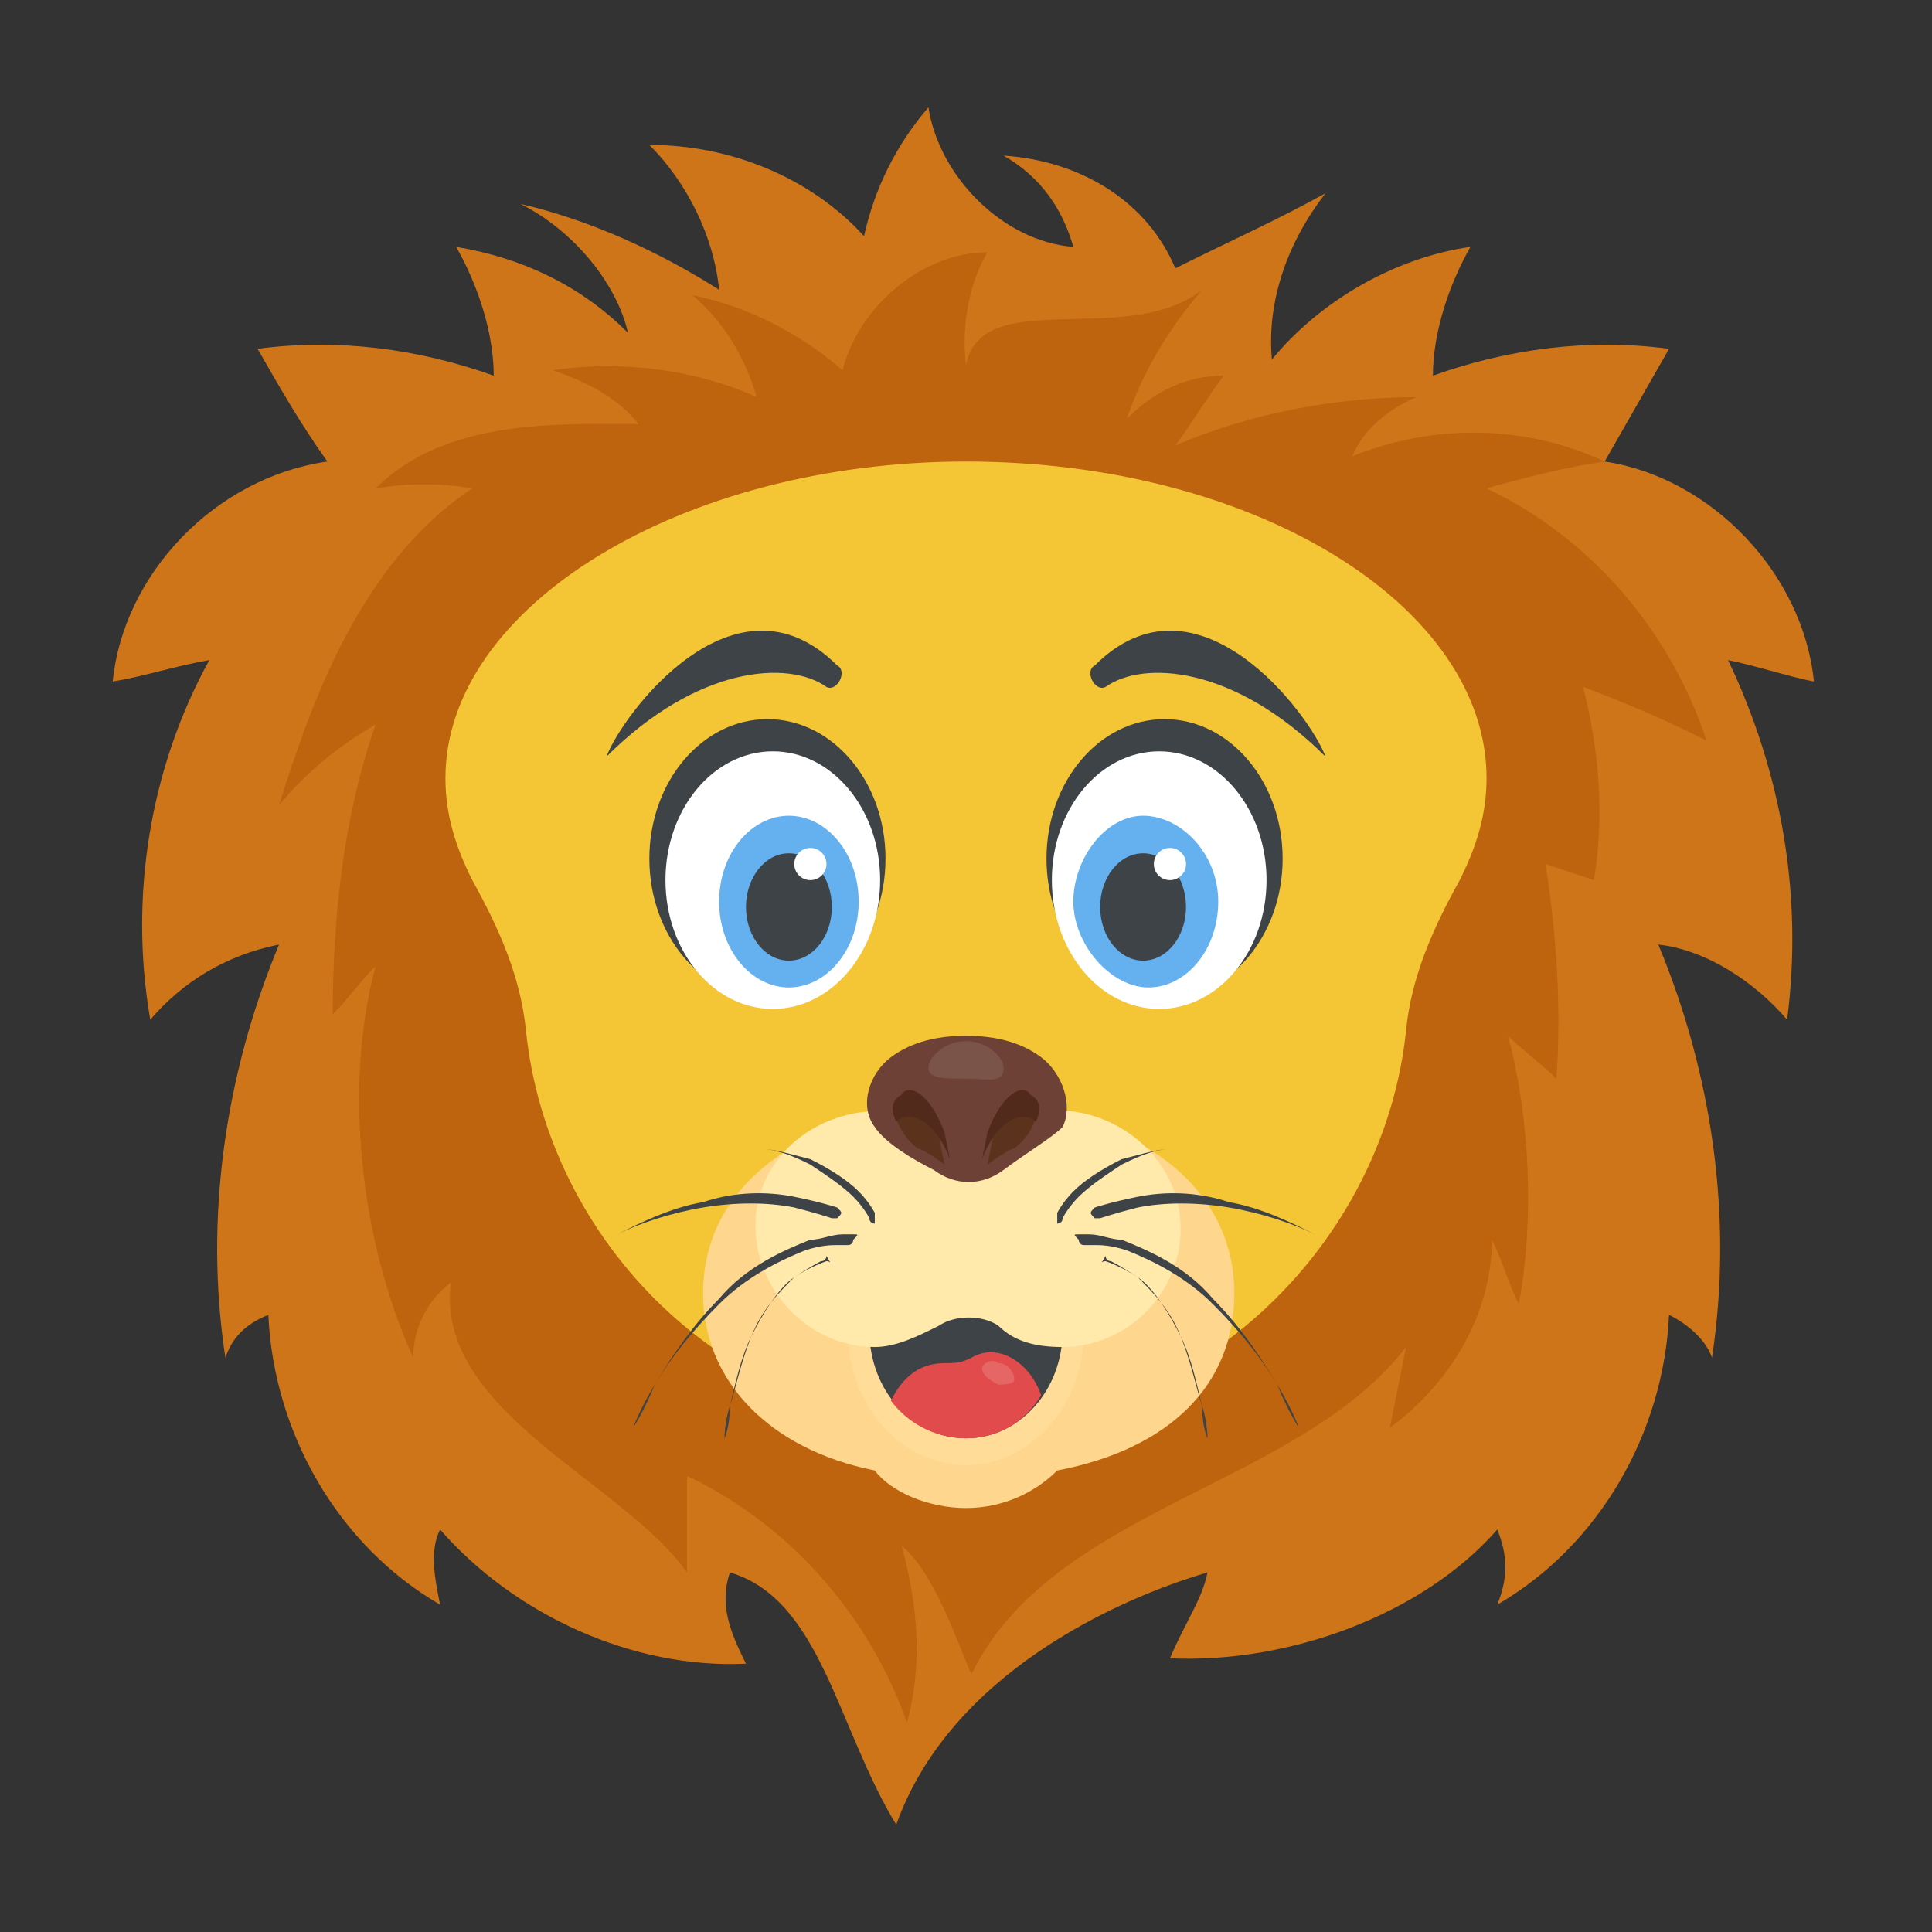 <?xml version="1.0" encoding="utf-8"?>
<!-- Generator: Adobe Illustrator 18.0.0, SVG Export Plug-In . SVG Version: 6.00 Build 0)  -->
<!DOCTYPE svg PUBLIC "-//W3C//DTD SVG 1.1//EN" "http://www.w3.org/Graphics/SVG/1.1/DTD/svg11.dtd">
<svg version="1.1" id="Layer_1" xmlns="http://www.w3.org/2000/svg" xmlns:xlink="http://www.w3.org/1999/xlink" x="0px" y="0px"
	 viewBox="0 0 36 36" enable-background="new 0 0 36 36" xml:space="preserve">
<rect x="0" y="0" width="36" height="36" fill="#333333" stroke="none"/>
<g>
	<g>
		<g>
			<g>
				<g>
					<path fill="#CF7519" d="M32.2,12.3c1,2.1,1.4,4.4,1.1,6.7c-0.6-0.7-1.5-1.3-2.4-1.4c1,2.4,1.4,5.1,1,7.7
						c-0.1-0.3-0.4-0.6-0.8-0.8c-0.1,2.2-1.3,4.3-3.2,5.4c0.2-0.5,0.2-0.9,0-1.4c-1.4,1.6-3.9,2.5-6.1,2.4c0.3-0.7,0.6-1.1,0.7-1.6
						c-1.7,0.5-4.8,1.9-5.8,4.7c-1.1-1.8-1.4-4.2-3.1-4.7c-0.2,0.6,0,1.1,0.3,1.7c-2.1,0.1-4.3-0.9-5.7-2.5c-0.2,0.4-0.1,0.9,0,1.4
						c-1.9-1.1-3.1-3.2-3.2-5.4c-0.5,0.2-0.7,0.5-0.8,0.8c-0.4-2.6,0-5.3,1-7.7c-1,0.2-1.8,0.7-2.4,1.4c-0.4-2.3,0-4.7,1.1-6.7
						c-0.6,0.1-1.2,0.3-1.8,0.4c0.2-2,1.9-3.8,4-4.1C5.6,7.9,5.2,7.2,4.8,6.5c1.5-0.2,3,0,4.4,0.5C9.2,6.2,8.9,5.3,8.5,4.6
						c1.2,0.2,2.3,0.7,3.2,1.6c-0.2-0.9-1-1.9-2-2.4c1.3,0.3,2.6,0.9,3.7,1.6c-0.1-1-0.6-2-1.3-2.7c1.5,0,3,0.6,4,1.7
						c0.2-0.9,0.6-1.7,1.2-2.4c0.2,1.3,1.4,2.5,2.7,2.6c-0.2-0.7-0.6-1.3-1.3-1.7C20.2,3,21.4,3.8,21.9,5c1-0.5,1.9-0.9,2.8-1.4
						c-0.7,0.9-1.1,2-1,3.1c0.9-1.1,2.3-1.9,3.7-2.1c-0.4,0.7-0.7,1.6-0.7,2.4c1.4-0.5,2.9-0.7,4.4-0.5c-0.4,0.7-0.8,1.4-1.2,2.1
						c2,0.3,3.7,2.1,3.9,4.1C33.3,12.6,32.7,12.4,32.2,12.3z"/>
				</g>
			</g>
		</g>
		<g>
			<g>
				<g>
					<path fill="#BE630E" d="M29.5,12.8c0.3,1.2,0.4,2.4,0.2,3.6c-0.3-0.1-0.6-0.2-0.9-0.3c0.2,1.3,0.3,2.7,0.2,4
						c-0.3-0.3-0.6-0.5-0.9-0.8c0.4,1.5,0.5,3.4,0.2,5c-0.2-0.4-0.3-0.8-0.5-1.2c0,1.4-0.8,2.7-1.9,3.5c0.1-0.5,0.2-1,0.3-1.5
						c-2,2.6-6.6,3-8.1,6.1c-0.3-0.7-0.7-1.9-1.3-2.4c0.3,1.1,0.4,2.2,0.1,3.3c-0.7-2-2.2-3.7-4.1-4.6c0,0.6,0,1.2,0,1.8
						c-1.2-1.7-4.7-3-4.4-5.4c-0.4,0.3-0.7,0.8-0.7,1.4c-1-2.2-1.3-5.1-0.7-7.3c-0.3,0.3-0.5,0.6-0.8,0.9c0-1.8,0.2-3.7,0.8-5.4
						c-0.7,0.4-1.3,0.9-1.8,1.5c0.6-1.9,1.5-4.5,3.6-5.9c-0.6-0.1-1.2-0.1-1.8,0c1.3-1.3,3.4-1.2,4.9-1.2c-0.4-0.5-1-0.8-1.6-1
						c1.3-0.2,2.7,0,3.8,0.5c-0.2-0.7-0.6-1.4-1.2-1.9c1,0.2,2,0.7,2.8,1.4c0.3-1.2,1.5-2.2,2.7-2.2C18.1,5.2,17.9,6,18,6.8
						c0.3-1.5,3-0.3,4.4-1.4c-0.6,0.7-1.1,1.5-1.4,2.4C21.5,7.3,22.1,7,22.8,7c-0.3,0.4-0.6,0.9-0.9,1.3c1.4-0.6,3-0.9,4.5-0.9
						c-0.5,0.2-1,0.6-1.2,1.1c1.5-0.6,3.2-0.6,4.7,0.1c-0.7,0.1-1.5,0.3-2.2,0.5c1.9,0.9,3.4,2.6,4.1,4.7
						C31,13.4,30.3,13.1,29.5,12.8z"/>
				</g>
			</g>
		</g>
	</g>
	<g>
		<g>
			<g>
				<path fill="#F4C534" d="M27.7,14.5c0,0.7-0.2,1.3-0.5,1.9c-0.5,0.9-0.9,1.8-1,2.8c-0.4,3.9-3.8,7.4-8.2,7.4
					c-4.5,0-7.8-3.5-8.2-7.4c-0.1-1-0.5-1.9-1-2.8c-0.3-0.6-0.5-1.2-0.5-1.9c0-3.2,4.4-5.9,9.7-5.9C23.4,8.6,27.7,11.3,27.7,14.5z"
					/>
			</g>
		</g>
	</g>
	<g>
		<g>
			<g>
				<g>
					<g>
						<g>
							<g>
								<ellipse fill="#3E4347" cx="21.7" cy="16" rx="2.2" ry="2.6"/>
							</g>
						</g>
					</g>
					<g>
						<g>
							<g>
								<ellipse fill="#FFFFFF" cx="21.6" cy="16.4" rx="2" ry="2.4"/>
							</g>
						</g>
					</g>
					<g>
						<g>
							<g>
								<path fill="#65B1EF" d="M22.7,16.8c0,0.9-0.6,1.6-1.3,1.6S20,17.6,20,16.8s0.6-1.6,1.3-1.6S22.7,15.9,22.7,16.8z"/>
							</g>
						</g>
					</g>
					<g>
						<g>
							<g>
								<ellipse fill="#3E4347" cx="21.3" cy="16.9" rx="0.8" ry="1"/>
							</g>
						</g>
					</g>
				</g>
				<g>
					<g>
						<circle fill="#FFFFFF" cx="21.8" cy="16.1" r="0.3"/>
					</g>
				</g>
			</g>
			<g>
				<g>
					<g>
						<path fill="#3E4347" d="M24.7,14.1c-1.7-1.7-3.4-1.8-4.1-1.3c-0.2,0.1-0.4-0.3-0.2-0.4C22.3,10.5,24.4,13.3,24.7,14.1z"/>
					</g>
				</g>
			</g>
		</g>
		<g>
			<g>
				<g>
					<g>
						<g>
							<g>
								<ellipse fill="#3E4347" cx="14.3" cy="16" rx="2.2" ry="2.6"/>
							</g>
						</g>
					</g>
					<g>
						<g>
							<g>
								<ellipse fill="#FFFFFF" cx="14.4" cy="16.4" rx="2" ry="2.4"/>
							</g>
						</g>
					</g>
					<g>
						<g>
							<g>
								<path fill="#65B1EF" d="M16,16.8c0,0.9-0.6,1.6-1.3,1.6s-1.3-0.7-1.3-1.6s0.6-1.6,1.3-1.6S16,15.9,16,16.8z"/>
							</g>
						</g>
					</g>
					<g>
						<g>
							<g>
								<ellipse fill="#3E4347" cx="14.7" cy="16.9" rx="0.8" ry="1"/>
							</g>
						</g>
					</g>
				</g>
				<g>
					<g>
						<circle fill="#FFFFFF" cx="15.1" cy="16.1" r="0.3"/>
					</g>
				</g>
			</g>
			<g>
				<g>
					<g>
						<path fill="#3E4347" d="M11.3,14.1c1.7-1.7,3.4-1.8,4.1-1.3c0.2,0.1,0.4-0.3,0.2-0.4C13.7,10.5,11.6,13.3,11.3,14.1z"/>
					</g>
				</g>
			</g>
		</g>
	</g>
	<g>
		<g>
			<g>
				<g>
					<path fill="#FFD68D" d="M23,24.1c0,1.7-1.2,2.9-3.3,3.3c-0.4,0.4-1,0.7-1.7,0.7c-0.7,0-1.4-0.3-1.7-0.7c-2-0.4-3.2-1.7-3.2-3.3
						c0-2.1,2-3.5,5-3.5C21,20.6,23,22,23,24.1z"/>
				</g>
			</g>
		</g>
	</g>
	<g>
		<g>
			<g>
				<g>
					<g>
						<path fill="#FFDC97" d="M20.2,24.8c0,1.4-1,2.5-2.2,2.5c-1.2,0-2.2-1.1-2.2-2.5c0-1.4,1-2.5,2.2-2.5
							C19.2,22.2,20.2,23.4,20.2,24.8z"/>
					</g>
				</g>
			</g>
			<g>
				<g>
					<g>
						<path fill="#3E4347" d="M19.8,24.8c0,1.1-0.8,2-1.8,2c-1,0-1.8-0.9-1.8-2c0-1.1,0.8-2,1.8-2C19,22.7,19.8,23.6,19.8,24.8z"/>
					</g>
				</g>
			</g>
		</g>
		<g>
			<g>
				<g>
					<path fill="#E24B4B" d="M18,26.8c0.6,0,1.1-0.3,1.4-0.8c-0.2-0.6-0.8-1-1.3-0.7c-0.2,0.1-0.3,0.1-0.5,0.1c-0.5,0-0.8,0.3-1,0.7
						C16.9,26.5,17.4,26.8,18,26.8z"/>
				</g>
			</g>
			<g opacity="0.15">
				<g>
					<g>
						<path fill="#FFFFFF" d="M18.9,25.7c0,0.1-0.2,0.1-0.3,0.1c-0.2-0.1-0.3-0.2-0.3-0.3c0-0.1,0.2-0.2,0.3-0.1
							C18.8,25.4,18.9,25.6,18.9,25.7z"/>
					</g>
				</g>
			</g>
		</g>
	</g>
	<g>
		<g>
			<g>
				<g>
					<path fill="#FFE9AB" d="M22,22.9c0,1.2-1,2.2-2.2,2.2c-0.5,0-0.9-0.1-1.2-0.4c-0.3-0.2-0.8-0.2-1.1,0c-0.4,0.2-0.8,0.4-1.2,0.4
						c-1.3,0-2.4-1.2-2.2-2.6c0.2-1.1,1.2-1.8,2.3-1.8h3.5C21,20.8,22,21.7,22,22.9z"/>
				</g>
			</g>
		</g>
	</g>
	<g>
		<g>
			<g>
				<g>
					<g>
						<g>
							<path fill="#6D4135" d="M19.4,19.7c-0.4-0.3-0.9-0.4-1.4-0.4c-0.5,0-1,0.1-1.4,0.4C16.2,20,16,20.6,16.3,21
								c0.2,0.3,0.7,0.6,1.1,0.8c0.4,0.3,0.9,0.3,1.3,0c0.4-0.3,0.9-0.6,1.1-0.8C20,20.6,19.8,20,19.4,19.7z"/>
						</g>
					</g>
				</g>
			</g>
			<g>
				<g>
					<g>
						<g>
							<g>
								<path fill="#5B331D" d="M18.9,21.4c-0.1,0-0.5,0.3-0.5,0.3c0,0,0.1-0.5,0.1-0.5c0.3-0.8,0.7-0.9,0.8-0.7
									C19.4,20.6,19.3,21.1,18.9,21.4z"/>
							</g>
						</g>
					</g>
					<g>
						<g>
							<g>
								<path fill="#512A1B" d="M19.3,20.9C19.3,20.9,19.3,20.9,19.3,20.9c-0.2-0.2-0.7-0.1-1,0.7c0,0,0.1-0.5,0.1-0.5
									c0.3-0.8,0.7-0.9,0.8-0.7C19.4,20.5,19.4,20.7,19.3,20.9z"/>
							</g>
						</g>
					</g>
				</g>
				<g>
					<g>
						<g>
							<g>
								<path fill="#5B331D" d="M17.1,21.4c0.1,0,0.5,0.3,0.5,0.3c0,0-0.1-0.5-0.1-0.5c-0.3-0.8-0.7-0.9-0.8-0.7
									C16.6,20.6,16.7,21.1,17.1,21.4z"/>
							</g>
						</g>
					</g>
					<g>
						<g>
							<g>
								<path fill="#512A1B" d="M16.7,20.9C16.7,20.9,16.7,20.9,16.7,20.9c0.2-0.2,0.7-0.1,1,0.7c0,0-0.1-0.5-0.1-0.5
									c-0.3-0.8-0.7-0.9-0.8-0.7C16.6,20.5,16.6,20.7,16.7,20.9z"/>
							</g>
						</g>
					</g>
				</g>
			</g>
		</g>
		<g opacity="0.1">
			<g>
				<g>
					<path fill="#FFFFFF" d="M18.7,19.9c0,0.3-0.3,0.2-0.7,0.2s-0.7,0-0.7-0.2s0.3-0.5,0.7-0.5S18.7,19.7,18.7,19.9z"/>
				</g>
			</g>
		</g>
	</g>
	<g>
		<g>
			<g>
				<g>
					<g>
						<g>
							<path fill="#3E4347" d="M20.4,22.5c0,0,0.3-0.1,0.8-0.2c0.5-0.1,1.1-0.1,1.7,0.1c0.6,0.1,1.2,0.4,1.6,0.6
								c0.4,0.2,0.7,0.3,0.7,0.3s-0.3-0.1-0.7-0.3c-0.4-0.2-1-0.4-1.6-0.5c-0.6-0.1-1.2-0.1-1.7,0c-0.4,0.1-0.7,0.2-0.7,0.2
								c0,0-0.1,0-0.1,0C20.3,22.6,20.3,22.6,20.4,22.5C20.3,22.5,20.3,22.5,20.4,22.5L20.4,22.5z"/>
						</g>
					</g>
				</g>
				<g>
					<g>
						<g>
							<path fill="#3E4347" d="M20.1,23c0,0,0.1,0,0.2,0c0.2,0,0.4,0.1,0.6,0.1c0.5,0.2,1.2,0.5,1.7,1.1c0.5,0.5,0.9,1.1,1.2,1.6
								c0.3,0.5,0.4,0.8,0.4,0.8s-0.2-0.3-0.4-0.8c-0.3-0.5-0.7-1-1.2-1.5c-0.5-0.5-1.1-0.8-1.6-1c-0.3-0.1-0.5-0.1-0.6-0.1
								c-0.2,0-0.2,0-0.2,0c-0.1,0-0.1-0.1-0.1-0.1C20,23,20,23,20.1,23C20.1,23,20.1,23,20.1,23z"/>
						</g>
					</g>
				</g>
				<g>
					<g>
						<g>
							<path fill="#3E4347" d="M19.7,22.6c0,0,0.1-0.2,0.3-0.4c0.2-0.2,0.5-0.4,0.9-0.6c0.4-0.1,0.7-0.2,1-0.2c0.3,0,0.5,0,0.5,0
								s-0.2,0-0.5,0c-0.3,0-0.6,0.1-1,0.3c-0.3,0.2-0.6,0.4-0.8,0.6c-0.2,0.2-0.3,0.4-0.3,0.4c0,0.1-0.1,0.1-0.1,0.1
								S19.7,22.7,19.7,22.6C19.7,22.7,19.7,22.7,19.7,22.6L19.7,22.6z"/>
						</g>
					</g>
				</g>
			</g>
			<g>
				<g>
					<g>
						<path fill="#3E4347" d="M20.6,23.5c0,0,0.3,0.1,0.6,0.3c0.3,0.2,0.6,0.7,0.8,1.1c0.2,0.5,0.3,1,0.4,1.3c0,0.4,0.1,0.6,0.1,0.6
							s0-0.3-0.1-0.6c-0.1-0.4-0.2-0.9-0.4-1.3c-0.2-0.5-0.5-0.8-0.8-1.1c-0.3-0.2-0.5-0.3-0.5-0.3c-0.1,0-0.1-0.1-0.1-0.1
							C20.5,23.6,20.5,23.5,20.6,23.5C20.6,23.5,20.6,23.5,20.6,23.5z"/>
					</g>
				</g>
			</g>
		</g>
		<g>
			<g>
				<g>
					<g>
						<g>
							<path fill="#3E4347" d="M15.6,22.5c0,0-0.3-0.1-0.8-0.2c-0.5-0.1-1.1-0.1-1.7,0.1c-0.6,0.1-1.2,0.4-1.6,0.6
								c-0.4,0.2-0.7,0.3-0.7,0.3s0.3-0.1,0.7-0.3c0.4-0.2,1-0.4,1.6-0.5c0.6-0.1,1.2-0.1,1.7,0c0.4,0.1,0.7,0.2,0.7,0.2
								c0,0,0.1,0,0.1,0C15.7,22.6,15.7,22.6,15.6,22.5C15.7,22.5,15.7,22.5,15.6,22.5L15.6,22.5z"/>
						</g>
					</g>
				</g>
				<g>
					<g>
						<g>
							<path fill="#3E4347" d="M15.9,23c0,0-0.1,0-0.2,0c-0.2,0-0.4,0.1-0.6,0.1c-0.5,0.2-1.2,0.5-1.7,1.1c-0.5,0.5-0.9,1.1-1.2,1.6
								c-0.3,0.5-0.4,0.8-0.4,0.8s0.2-0.3,0.4-0.8c0.3-0.5,0.7-1,1.2-1.5c0.5-0.5,1.1-0.8,1.6-1c0.3-0.1,0.5-0.1,0.6-0.1
								c0.2,0,0.2,0,0.2,0c0.1,0,0.1-0.1,0.1-0.1C16,23,16,23,15.9,23C15.9,23,15.9,23,15.9,23z"/>
						</g>
					</g>
				</g>
				<g>
					<g>
						<g>
							<path fill="#3E4347" d="M16.3,22.6c0,0-0.1-0.2-0.3-0.4c-0.2-0.2-0.5-0.4-0.9-0.6c-0.4-0.1-0.7-0.2-1-0.2c-0.3,0-0.5,0-0.5,0
								s0.2,0,0.5,0c0.3,0,0.6,0.1,1,0.3c0.3,0.2,0.6,0.4,0.8,0.6c0.2,0.2,0.3,0.4,0.3,0.4c0,0.1,0.1,0.1,0.1,0.1
								S16.3,22.7,16.3,22.6C16.3,22.7,16.3,22.7,16.3,22.6L16.3,22.6z"/>
						</g>
					</g>
				</g>
			</g>
			<g>
				<g>
					<g>
						<path fill="#3E4347" d="M15.4,23.5c0,0-0.3,0.1-0.6,0.3c-0.3,0.2-0.6,0.7-0.8,1.1c-0.2,0.5-0.3,1-0.4,1.3
							c0,0.4-0.1,0.6-0.1,0.6s0-0.3,0.1-0.6c0.1-0.4,0.2-0.9,0.4-1.3c0.2-0.5,0.5-0.8,0.8-1.1c0.3-0.2,0.5-0.3,0.5-0.3
							c0.1,0,0.1-0.1,0.1-0.1C15.5,23.6,15.5,23.5,15.4,23.5C15.4,23.5,15.4,23.5,15.4,23.5z"/>
					</g>
				</g>
			</g>
		</g>
	</g>
</g>
</svg>
